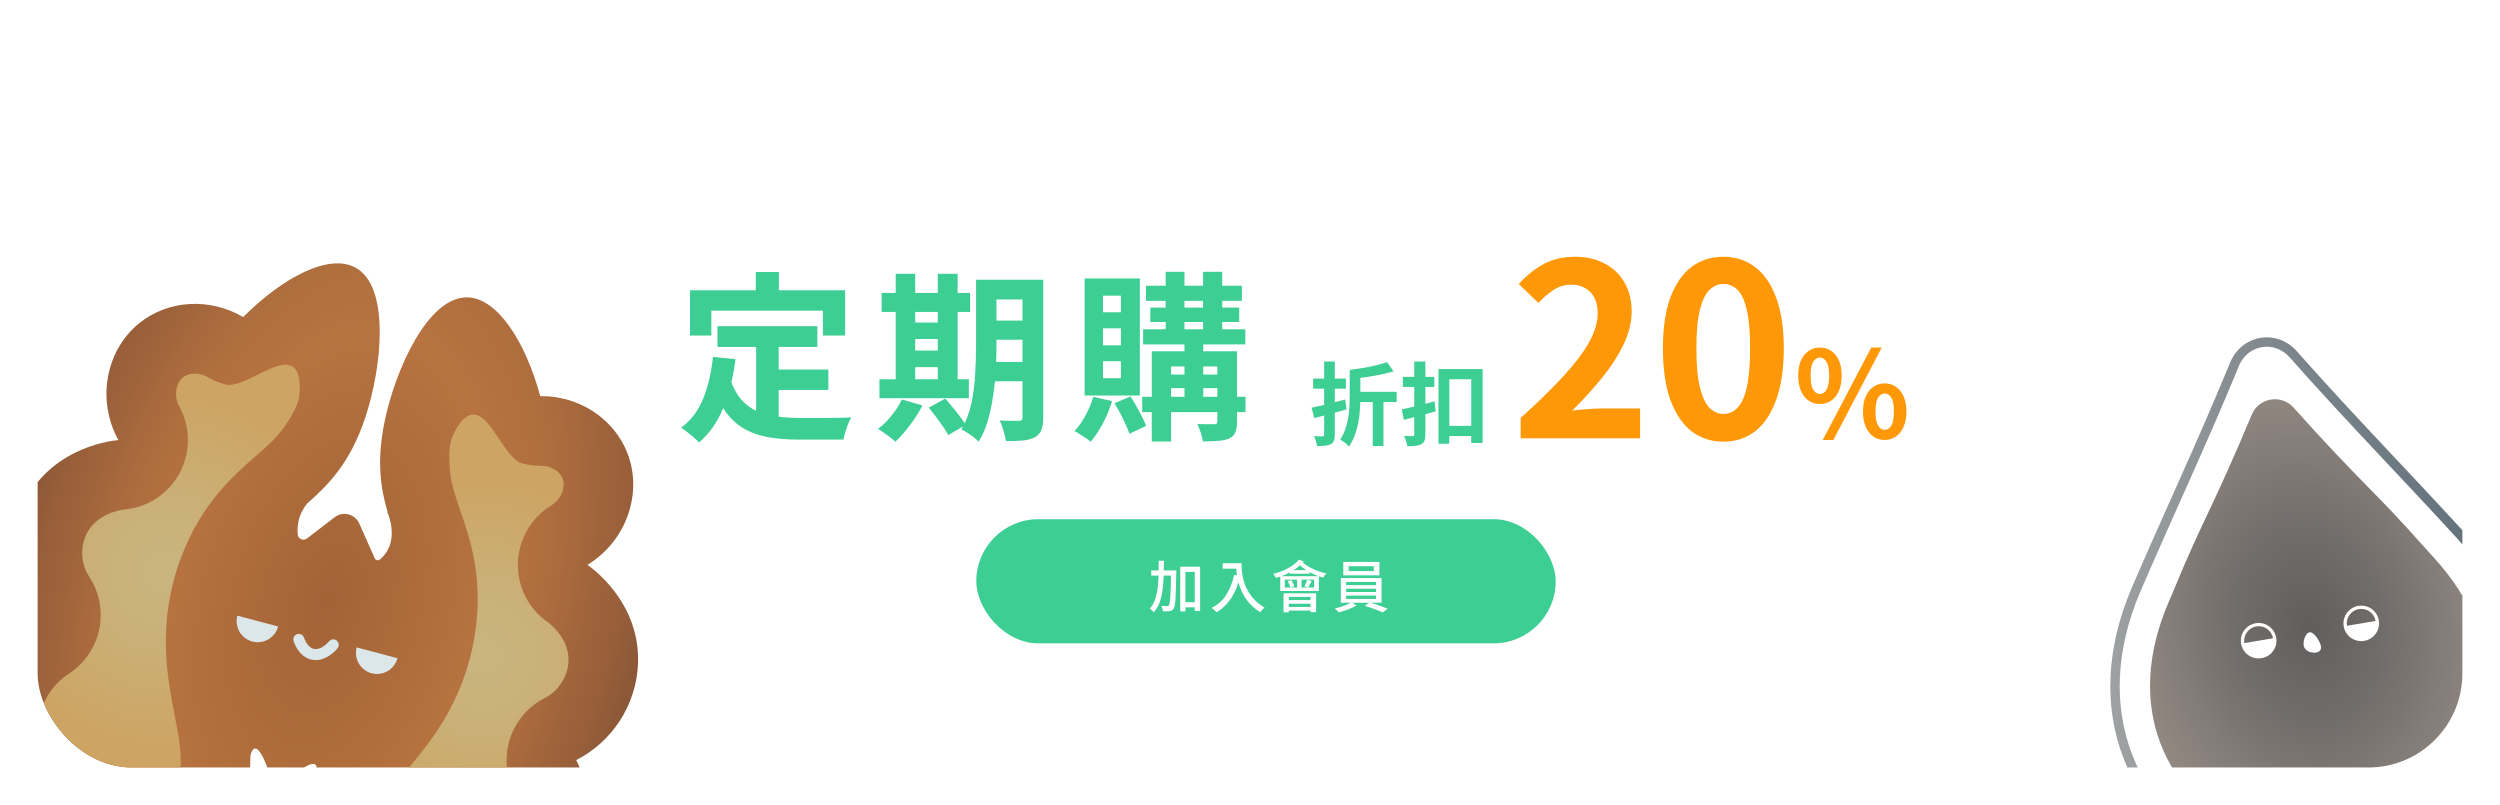 <svg width="1329" height="428" viewBox="0 0 1329 428" fill="none" xmlns="http://www.w3.org/2000/svg">
<g filter="url(#filter0_d_4574_2565)">
<g clip-path="url(#clip0_4574_2565)">
<rect x="20" y="16" width="1289" height="388" rx="50" fill="white"/>
<path d="M381.408 169.392H434.496V180.432H381.408V169.392ZM408 192.432H440.352V203.28H408V192.432ZM401.952 175.824H413.952V222.192L401.952 220.752V175.824ZM379.008 185.712L391.008 186.96C389.728 196.752 387.552 205.392 384.48 212.88C381.408 220.368 377.12 226.48 371.616 231.216C370.976 230.512 370.08 229.648 368.928 228.624C367.776 227.6 366.56 226.608 365.28 225.648C364.064 224.688 363.008 223.92 362.112 223.344C367.296 219.504 371.2 214.352 373.824 207.888C376.448 201.36 378.176 193.968 379.008 185.712ZM388.32 197.808C389.792 202.16 391.712 205.712 394.08 208.464C396.512 211.152 399.296 213.2 402.432 214.608C405.632 215.952 409.12 216.88 412.896 217.392C416.672 217.904 420.672 218.16 424.896 218.16C425.92 218.16 427.296 218.16 429.024 218.16C430.816 218.16 432.768 218.16 434.88 218.16C437.056 218.16 439.264 218.16 441.504 218.16C443.744 218.096 445.824 218.064 447.744 218.064C449.664 218 451.264 217.936 452.544 217.872C451.968 218.832 451.392 220.016 450.816 221.424C450.304 222.768 449.824 224.176 449.376 225.648C448.928 227.12 448.608 228.464 448.416 229.68H443.52H424.32C418.752 229.68 413.632 229.296 408.96 228.528C404.288 227.76 400.064 226.352 396.288 224.304C392.576 222.32 389.248 219.44 386.304 215.664C383.424 211.888 380.96 206.96 378.912 200.88L388.32 197.808ZM401.76 140.592H414.048V158.064H401.76V140.592ZM366.816 150.288H449.28V174.384H437.472V161.136H378.144V174.384H366.816V150.288ZM523.68 144.72H548.448V155.184H523.68V144.72ZM523.68 166.416H548.448V176.592H523.68V166.416ZM523.584 188.4H548.544V198.672H523.584V188.4ZM543.552 144.72H554.592V217.872C554.592 220.688 554.272 222.896 553.632 224.496C552.992 226.16 551.84 227.472 550.176 228.432C548.512 229.328 546.4 229.904 543.84 230.16C541.344 230.416 538.304 230.512 534.72 230.448C534.528 228.912 534.112 227.056 533.472 224.88C532.832 222.768 532.16 220.976 531.456 219.504C533.504 219.632 535.52 219.696 537.504 219.696C539.552 219.696 540.928 219.696 541.632 219.696C542.336 219.696 542.816 219.568 543.072 219.312C543.392 218.992 543.552 218.48 543.552 217.776V144.72ZM518.88 144.72H529.728V180.048C529.728 183.824 529.6 187.952 529.344 192.432C529.152 196.912 528.704 201.456 528 206.064C527.36 210.608 526.432 215.024 525.216 219.312C524 223.6 522.336 227.44 520.224 230.832C519.648 230.128 518.784 229.328 517.632 228.432C516.48 227.6 515.328 226.8 514.176 226.032C513.024 225.264 512 224.688 511.104 224.304C513.536 220.144 515.296 215.504 516.384 210.384C517.472 205.264 518.144 200.08 518.4 194.832C518.72 189.52 518.88 184.592 518.88 180.048V144.72ZM468.672 151.728H515.712V161.808H468.672V151.728ZM481.152 167.472H504.096V176.208H481.152V167.472ZM481.152 182.352H504.096V191.184H481.152V182.352ZM467.52 197.616H515.04V207.696H467.52V197.616ZM476.16 141.552H486.528V201.264H476.16V141.552ZM498.528 141.552H509.088V201.264H498.528V141.552ZM479.424 208.368L490.368 211.536C488.576 215.056 486.368 218.544 483.744 222C481.12 225.52 478.528 228.464 475.968 230.832C475.328 230.128 474.432 229.36 473.28 228.528C472.192 227.696 471.04 226.864 469.824 226.032C468.672 225.2 467.648 224.528 466.752 224.016C469.312 222.096 471.712 219.728 473.952 216.912C476.256 214.096 478.08 211.248 479.424 208.368ZM493.728 212.688L502.464 207.888C503.744 209.232 505.056 210.768 506.4 212.496C507.808 214.16 509.12 215.824 510.336 217.488C511.616 219.088 512.64 220.56 513.408 221.904L504.096 227.28C503.456 226 502.528 224.496 501.312 222.768C500.16 221.104 498.912 219.376 497.568 217.584C496.224 215.792 494.944 214.16 493.728 212.688ZM609.216 147.888H660.192V155.952H609.216V147.888ZM607.68 171.024H662.016V179.088H607.68V171.024ZM607.2 206.928H662.112V215.088H607.2V206.928ZM611.52 159.504H658.752V167.184H611.52V159.504ZM619.68 140.496H629.664V174.576H619.68V140.496ZM639.552 140.496H649.728V174.576H639.552V140.496ZM629.664 174.768H639.648V209.232H629.664V174.768ZM647.136 182.736H657.6V220.176C657.6 222.544 657.312 224.4 656.736 225.744C656.224 227.152 655.168 228.24 653.568 229.008C651.904 229.776 649.92 230.224 647.616 230.352C645.376 230.544 642.656 230.64 639.456 230.64C639.264 229.232 638.88 227.664 638.304 225.936C637.728 224.208 637.12 222.704 636.48 221.424C638.336 221.488 640.16 221.52 641.952 221.52C643.808 221.52 645.024 221.52 645.6 221.52C646.176 221.52 646.56 221.424 646.752 221.232C647.008 220.976 647.136 220.592 647.136 220.08V182.736ZM612.288 182.736H651.648V190.8H622.56V230.736H612.288V182.736ZM617.376 195.12H651.552V202.32H617.376V195.12ZM581.184 206.928L591.168 209.232C589.952 213.264 588.32 217.232 586.272 221.136C584.224 224.976 582.048 228.208 579.744 230.832C579.168 230.256 578.336 229.616 577.248 228.912C576.16 228.208 575.072 227.504 573.984 226.8C572.896 226.096 571.968 225.552 571.2 225.168C573.376 222.864 575.328 220.08 577.056 216.816C578.848 213.552 580.224 210.256 581.184 206.928ZM592.416 210.384L600.96 206.736C602.56 209.168 604.128 211.856 605.664 214.8C607.264 217.68 608.48 220.208 609.312 222.384L600.384 226.608C599.936 225.136 599.264 223.472 598.368 221.616C597.536 219.696 596.608 217.776 595.584 215.856C594.56 213.872 593.504 212.048 592.416 210.384ZM586.368 170.544V179.568H595.872V170.544H586.368ZM586.368 188.016V197.04H595.872V188.016H586.368ZM586.368 153.168V162H595.872V153.168H586.368ZM576.576 144.048H605.952V206.256H576.576V144.048Z" fill="#3DCE94"/>
<path d="M737.376 188.536L740.784 193.384C738.704 194.024 736.432 194.6 733.968 195.112C731.536 195.624 729.04 196.072 726.48 196.456C723.92 196.808 721.456 197.112 719.088 197.368C718.992 196.664 718.784 195.864 718.464 194.968C718.144 194.072 717.824 193.304 717.504 192.664C719.232 192.44 720.992 192.184 722.784 191.896C724.608 191.608 726.384 191.288 728.112 190.936C729.872 190.584 731.536 190.2 733.104 189.784C734.672 189.368 736.096 188.952 737.376 188.536ZM720.384 204.28H742.464V209.752H720.384V204.28ZM729.744 207.208H735.456V233.128H729.744V207.208ZM697.248 212.728C698.784 212.408 700.528 212.024 702.48 211.576C704.464 211.096 706.528 210.584 708.672 210.04C710.848 209.464 713.008 208.904 715.152 208.36L715.824 213.64C712.88 214.472 709.888 215.288 706.848 216.088C703.84 216.888 701.104 217.608 698.64 218.248L697.248 212.728ZM698.064 197.272H715.488V202.6H698.064V197.272ZM703.92 188.2H709.584V227.032C709.584 228.408 709.424 229.48 709.104 230.248C708.816 231.048 708.272 231.672 707.472 232.12C706.672 232.536 705.664 232.808 704.448 232.936C703.264 233.064 701.824 233.128 700.128 233.128C700.064 232.392 699.872 231.512 699.552 230.488C699.232 229.464 698.896 228.584 698.544 227.848C699.472 227.88 700.368 227.912 701.232 227.944C702.096 227.944 702.688 227.944 703.008 227.944C703.36 227.912 703.6 227.832 703.728 227.704C703.856 227.576 703.92 227.352 703.92 227.032V188.2ZM717.504 192.664H723.168V207.16C723.168 210.104 723.024 213.08 722.736 216.088C722.448 219.096 721.872 222.056 721.008 224.968C720.176 227.88 718.896 230.696 717.168 233.416C716.624 232.776 715.904 232.104 715.008 231.4C714.112 230.728 713.28 230.152 712.512 229.672C713.984 227.24 715.072 224.744 715.776 222.184C716.48 219.624 716.944 217.08 717.168 214.552C717.392 211.992 717.504 209.512 717.504 207.112V192.664ZM764.688 192.184H788.16V231.496H782.112V197.608H770.448V231.88H764.688V192.184ZM768.048 222.376H785.28V227.8H768.048V222.376ZM745.152 213.64C746.656 213.32 748.352 212.936 750.24 212.488C752.16 212.008 754.176 211.512 756.288 211C758.4 210.456 760.496 209.912 762.576 209.368L763.248 214.648C760.368 215.48 757.424 216.296 754.416 217.096C751.44 217.864 748.736 218.568 746.304 219.208L745.152 213.64ZM745.776 196.36H762.48V201.688H745.776V196.36ZM751.824 188.2H757.728V226.936C757.728 228.376 757.568 229.496 757.248 230.296C756.96 231.096 756.384 231.72 755.52 232.168C754.688 232.616 753.664 232.904 752.448 233.032C751.264 233.192 749.824 233.256 748.128 233.224C748.032 232.456 747.808 231.544 747.456 230.488C747.136 229.432 746.8 228.52 746.448 227.752C747.344 227.784 748.224 227.816 749.088 227.848C749.984 227.848 750.592 227.848 750.912 227.848C751.264 227.848 751.504 227.784 751.632 227.656C751.76 227.496 751.824 227.256 751.824 226.936V188.2Z" fill="#3DCE94"/>
<path d="M808.379 229V218.12C816.998 210.44 824.336 203.315 830.395 196.744C836.539 190.173 841.232 184.072 844.475 178.44C847.718 172.723 849.339 167.432 849.339 162.568C849.339 159.496 848.784 156.808 847.675 154.504C846.566 152.2 844.944 150.451 842.811 149.256C840.763 147.976 838.203 147.336 835.131 147.336C831.718 147.336 828.56 148.317 825.659 150.28C822.843 152.157 820.24 154.419 817.851 157.064L807.355 146.952C811.792 142.173 816.315 138.589 820.923 136.2C825.616 133.725 831.163 132.488 837.563 132.488C843.536 132.488 848.742 133.725 853.179 136.2C857.702 138.589 861.2 141.96 863.675 146.312C866.15 150.664 867.387 155.784 867.387 161.672C867.387 167.389 865.936 173.235 863.035 179.208C860.219 185.096 856.422 190.984 851.643 196.872C846.864 202.76 841.574 208.563 835.771 214.28C838.246 213.939 840.891 213.683 843.707 213.512C846.608 213.256 849.168 213.128 851.387 213.128H871.867V229H808.379ZM916.135 230.792C909.735 230.792 904.103 228.957 899.239 225.288C894.46 221.533 890.706 215.987 887.975 208.648C885.33 201.224 884.007 192.051 884.007 181.128C884.007 170.291 885.33 161.288 887.975 154.12C890.706 146.867 894.46 141.448 899.239 137.864C904.103 134.28 909.735 132.488 916.135 132.488C922.62 132.488 928.252 134.323 933.031 137.992C937.81 141.576 941.522 146.952 944.167 154.12C946.898 161.288 948.263 170.291 948.263 181.128C948.263 192.051 946.898 201.224 944.167 208.648C941.522 215.987 937.81 221.533 933.031 225.288C928.252 228.957 922.62 230.792 916.135 230.792ZM916.135 216.072C918.951 216.072 921.426 215.005 923.559 212.872C925.692 210.739 927.356 207.155 928.551 202.12C929.746 197 930.343 190.003 930.343 181.128C930.343 172.339 929.746 165.469 928.551 160.52C927.356 155.485 925.692 151.987 923.559 150.024C921.426 147.976 918.951 146.952 916.135 146.952C913.49 146.952 911.058 147.976 908.839 150.024C906.706 151.987 904.999 155.485 903.719 160.52C902.439 165.469 901.799 172.339 901.799 181.128C901.799 190.003 902.439 197 903.719 202.12C904.999 207.155 906.706 210.739 908.839 212.872C911.058 215.005 913.49 216.072 916.135 216.072ZM967.443 210.76C965.224 210.76 963.24 210.163 961.491 208.968C959.742 207.773 958.376 206.045 957.395 203.784C956.414 201.523 955.923 198.813 955.923 195.656C955.923 192.499 956.414 189.811 957.395 187.592C958.376 185.373 959.742 183.688 961.491 182.536C963.24 181.341 965.224 180.744 967.443 180.744C969.747 180.744 971.752 181.341 973.459 182.536C975.208 183.688 976.574 185.373 977.555 187.592C978.536 189.811 979.027 192.499 979.027 195.656C979.027 198.813 978.536 201.523 977.555 203.784C976.574 206.045 975.208 207.773 973.459 208.968C971.752 210.163 969.747 210.76 967.443 210.76ZM967.443 205.448C968.808 205.448 969.96 204.701 970.899 203.208C971.88 201.672 972.371 199.155 972.371 195.656C972.371 192.2 971.88 189.747 970.899 188.296C969.96 186.803 968.808 186.056 967.443 186.056C966.078 186.056 964.904 186.803 963.923 188.296C962.984 189.747 962.515 192.2 962.515 195.656C962.515 199.155 962.984 201.672 963.923 203.208C964.904 204.701 966.078 205.448 967.443 205.448ZM968.979 229.896L994.771 180.744H1000.34L974.611 229.896H968.979ZM1001.94 229.896C999.678 229.896 997.672 229.299 995.923 228.104C994.216 226.909 992.851 225.181 991.827 222.92C990.846 220.659 990.355 217.949 990.355 214.792C990.355 211.592 990.846 208.883 991.827 206.664C992.851 204.445 994.216 202.76 995.923 201.608C997.672 200.413 999.678 199.816 1001.94 199.816C1004.16 199.816 1006.12 200.413 1007.83 201.608C1009.58 202.76 1010.94 204.445 1011.92 206.664C1012.95 208.883 1013.46 211.592 1013.46 214.792C1013.46 217.949 1012.95 220.659 1011.92 222.92C1010.94 225.181 1009.58 226.909 1007.83 228.104C1006.12 229.299 1004.16 229.896 1001.94 229.896ZM1001.94 224.52C1003.3 224.52 1004.46 223.773 1005.4 222.28C1006.33 220.744 1006.8 218.248 1006.8 214.792C1006.8 211.251 1006.33 208.776 1005.4 207.368C1004.46 205.917 1003.3 205.192 1001.94 205.192C1000.53 205.192 999.358 205.917 998.419 207.368C997.48 208.776 997.011 211.251 997.011 214.792C997.011 218.248 997.48 220.744 998.419 222.28C999.358 223.773 1000.53 224.52 1001.94 224.52Z" fill="#FF9807"/>
<path d="M339.148 349.212C340.71 315.849 313.643 297.19 312.279 296.291C333.119 283.543 341.784 258.097 333.527 236.868C326.421 218.579 307.883 206.333 287.201 206.566C279.169 177.09 264.32 154.59 248.654 154.084C227.594 153.395 210.022 192.566 204.337 220.635C200.13 241.407 202.369 255.695 206.071 268.264C206.015 268.24 205.957 268.224 205.901 268.2C205.999 268.432 206.241 268.997 206.54 269.817C206.764 270.547 206.989 271.277 207.224 272C208.423 276.365 209.385 283.632 205.269 289.763C204.253 291.27 203.084 292.486 201.905 293.468C201.036 294.192 199.719 293.887 199.254 292.852C196.501 286.663 193.739 280.471 190.983 274.289C188.719 269.204 182.311 267.579 177.891 270.968C172.99 274.728 168.078 278.495 163.176 282.255C161.263 283.72 158.494 282.51 158.269 280.11C158.086 278.186 158.119 275.953 158.606 273.519C159.423 269.441 161.253 266.212 163.173 263.784C174.669 253.614 186.162 242.184 194.199 217.929C203.211 190.745 207.421 148.029 188.804 138.156C174.94 130.806 150.877 142.947 129.268 164.548C111.425 154.076 89.263 155.487 74.009 167.828C56.295 182.15 51.171 208.546 62.926 229.955C61.293 230.066 28.543 232.805 13.314 262.533C3.472 281.753 4.718 304.896 16.564 323.016C-11.439 341.361 -22.519 374.944 -11.786 401.432C-0.128 430.202 31.868 437.293 34.656 437.865C46.384 460.009 65.243 473.859 83.393 472.398C105.776 470.591 118.811 446.165 123.417 437.521C130.893 423.513 133.199 411.059 133.085 399.23C133.071 398.012 133.253 396.792 133.769 395.688C134.275 394.59 134.853 393.993 135.499 393.906C137.182 393.675 139.327 396.862 141.945 403.462C144.245 409.281 151.477 411.223 156.481 407.481C162.499 402.972 166.221 401.301 167.65 402.458C168.25 402.948 168.437 403.954 168.213 405.466C168.024 406.746 167.525 407.953 166.887 409.079C161.141 419.126 157.142 430.879 156.683 446.369C156.394 456.162 155.57 483.836 174.089 496.523C189.114 506.808 212.363 504.158 233.543 490.768C236.237 491.654 267.537 501.4 291.948 482.224C314.422 464.569 321.492 429.92 306.305 400.086C325.561 390.247 338.14 370.782 339.148 349.212Z" fill="url(#paint0_radial_4574_2565)"/>
<path d="M67.306 420.461C57.851 415.221 56.259 405.268 44.18 402.055C43.49 401.871 42.795 401.705 42.093 401.563C42.093 401.563 41.877 401.505 41.628 401.439C40.08 401.027 26.392 397.136 22.465 387.455C18.679 378.114 22.987 363.058 36.762 354.031C44.982 348.643 50.736 340.206 52.745 330.577C54.763 320.949 52.871 310.916 47.497 302.69C42.933 295.706 42.435 286.794 46.201 279.435C51.61 268.879 64.483 267.06 65.807 266.904C78.221 265.91 89.335 258.719 95.335 247.749C101.418 236.631 101.418 223.171 95.32 212.072C92.055 206.131 93.753 199.446 97.203 196.657C99.621 194.701 103.391 194.087 107.035 195.057C108.257 195.382 109.444 195.876 110.562 196.531C113.498 198.249 116.587 199.527 119.749 200.368C129.14 202.866 147.154 185.909 155.353 190.778C160.429 193.799 159.338 204.262 159.12 206.285C158.824 209.073 157.502 213.741 151.325 222.664C147.232 228.578 142.309 232.886 135.921 238.484C123.59 249.28 106.705 264.072 96.006 293.041C83.328 327.377 88.855 355.758 92.891 376.481C95.599 390.376 97.115 399.21 95.383 407.896C94.116 414.266 93.455 417.725 90.832 420.082C85.319 425.038 74.672 424.546 67.306 420.461Z" fill="url(#paint1_radial_4574_2565)"/>
<path d="M193.606 447.429C192.511 443.976 193.689 440.618 195.711 434.591C198.526 426.185 204.239 419.273 213.485 408.559C227.283 392.58 246.188 370.697 252.237 334.597C257.345 304.142 250.04 282.916 244.703 267.42C241.934 259.377 239.803 253.192 239.194 246.037C238.267 235.224 239.431 230.515 240.567 227.95C241.392 226.088 245.636 216.463 251.541 216.364C261.076 216.212 268.284 239.877 277.676 242.376C280.845 243.219 284.161 243.645 287.555 243.61C288.85 243.597 290.125 243.758 291.348 244.083C294.992 245.052 297.959 247.458 299.083 250.365C300.685 254.489 298.837 261.134 293.05 264.676C282.252 271.281 275.556 282.959 275.312 295.631C275.068 308.133 281.141 319.894 291.42 326.925C292.492 327.719 302.769 335.695 302.209 347.541C301.821 355.798 296.962 363.285 289.528 367.087C280.778 371.556 274.151 379.323 271.119 388.681C268.086 398.038 268.879 408.217 273.337 416.976C280.809 431.647 277.067 446.853 269.14 453.078C260.92 459.537 247.107 456.113 245.56 455.702C245.311 455.635 245.119 455.584 244.997 455.543C244.317 455.318 243.631 455.117 242.941 454.934C240.221 454.21 237.46 453.806 234.694 453.722C228.228 453.521 221.731 459.027 213.824 459.452C205.479 459.885 195.907 454.65 193.606 447.429Z" fill="url(#paint2_radial_4574_2565)"/>
<path d="M165.109 346.549C158.778 344.865 156.341 337.688 156.056 336.782C155.575 335.243 156.43 333.603 157.968 333.11C159.513 332.628 161.147 333.483 161.628 335.022C161.708 335.257 163.511 340.971 167.738 341.05C170.41 341.118 173.203 338.958 174.93 336.917C175.971 335.684 177.805 335.52 179.041 336.563C180.27 337.605 180.421 339.449 179.388 340.684C177.776 342.595 173.398 347.03 167.599 346.899C166.705 346.876 165.874 346.753 165.109 346.549Z" fill="#DCE7EA"/>
<path d="M134.124 337.03C140.113 338.623 146.259 335.042 147.854 329.045L126.176 323.278C124.58 329.276 128.134 335.437 134.124 337.03Z" fill="#DCE7EA"/>
<path d="M197.552 353.902C203.542 355.495 209.687 351.914 211.283 345.916L189.604 340.15C188.009 346.147 191.563 352.309 197.552 353.902Z" fill="#DCE7EA"/>
<path d="M1247.69 448.734C1229.12 451.87 1214.28 450.391 1200.98 444.073C1148.13 418.967 1129.64 370.033 1152.74 316.372C1159.09 301.633 1161.43 294.727 1173.31 269.736C1179.65 256.406 1187.88 238.433 1197.02 216.449C1200.78 207.395 1212.75 205.373 1219.28 212.689C1235.12 230.455 1248.8 244.729 1259.17 255.238C1278.59 274.933 1283.07 280.689 1293.91 292.534C1333.35 335.632 1331.96 387.916 1290.28 428.994C1279.79 439.328 1266.26 445.597 1247.69 448.734Z" fill="url(#paint3_radial_4574_2565)"/>
<path d="M1307.62 280.061C1278.05 247.758 1248.93 218.069 1219.12 184.373C1209.68 173.699 1193.28 176.469 1187.86 189.651C1170.78 231.265 1153.02 268.873 1135.69 309.094C1108.24 372.84 1131.78 431.705 1192.99 460.777C1211.39 469.513 1230.87 470.337 1250.78 466.974C1270.69 463.612 1288.81 456.44 1303.33 442.145C1351.59 394.589 1354.48 331.259 1307.62 280.061Z" stroke="url(#paint4_linear_4574_2565)" stroke-width="5" stroke-miterlimit="10"/>
<path d="M1199.13 327.301C1193.98 328.171 1190.51 333.039 1191.37 338.174C1192.24 343.31 1197.12 346.767 1202.27 345.897C1207.43 345.027 1210.9 340.159 1210.03 335.024C1209.16 329.89 1204.28 326.432 1199.13 327.301ZM1193.09 337.875C1192.39 333.688 1195.22 329.716 1199.42 329.007C1203.62 328.297 1207.6 331.118 1208.31 335.306L1193.09 337.875Z" fill="white"/>
<path d="M1253.68 318.09C1248.53 318.96 1245.05 323.828 1245.92 328.963C1246.79 334.099 1251.67 337.556 1256.82 336.686C1261.97 335.816 1265.45 330.948 1264.58 325.813C1263.71 320.677 1258.83 317.22 1253.68 318.09ZM1247.65 328.663C1246.94 324.475 1249.78 320.504 1253.98 319.795C1258.18 319.085 1262.16 321.906 1262.86 326.094L1247.65 328.663Z" fill="white"/>
<path d="M1224.66 339.277C1224.12 336.689 1225.87 331.231 1228.69 332.237C1230.84 333.001 1233.65 337.513 1233.86 339.919C1234.24 344.45 1225.58 343.734 1224.66 339.277Z" fill="white"/>
<rect x="519" y="272" width="308" height="66" rx="33" fill="#3DCE94"/>
<path d="M628.72 316.12H636.67V318.85H628.72V316.12ZM612.01 299.23H623.29V301.99H612.01V299.23ZM627.43 297.28H637.99V320.77H635.14V300.01H630.16V321.01H627.43V297.28ZM622.57 299.23H625.33C625.33 299.23 625.33 299.32 625.33 299.5C625.33 299.66 625.33 299.85 625.33 300.07C625.33 300.29 625.32 300.47 625.3 300.61C625.24 303.89 625.18 306.66 625.12 308.92C625.06 311.18 624.98 313.04 624.88 314.5C624.78 315.94 624.65 317.06 624.49 317.86C624.35 318.64 624.16 319.2 623.92 319.54C623.62 319.98 623.3 320.29 622.96 320.47C622.64 320.67 622.24 320.81 621.76 320.89C621.34 320.95 620.81 320.98 620.17 320.98C619.53 321 618.87 320.99 618.19 320.95C618.17 320.53 618.08 320.05 617.92 319.51C617.78 318.97 617.59 318.5 617.35 318.1C618.01 318.14 618.62 318.17 619.18 318.19C619.74 318.21 620.16 318.22 620.44 318.22C620.66 318.22 620.85 318.19 621.01 318.13C621.17 318.05 621.31 317.91 621.43 317.71C621.61 317.47 621.75 317 621.85 316.3C621.97 315.58 622.07 314.53 622.15 313.15C622.25 311.77 622.33 310 622.39 307.84C622.45 305.66 622.51 303 622.57 299.86V299.23ZM615.97 294.1H618.76C618.74 296.94 618.69 299.7 618.61 302.38C618.53 305.04 618.32 307.55 617.98 309.91C617.66 312.27 617.13 314.43 616.39 316.39C615.65 318.35 614.63 320.07 613.33 321.55C613.17 321.31 612.97 321.06 612.73 320.8C612.49 320.56 612.23 320.32 611.95 320.08C611.69 319.84 611.44 319.65 611.2 319.51C612.16 318.47 612.94 317.27 613.54 315.91C614.16 314.53 614.63 313.03 614.95 311.41C615.29 309.77 615.53 308.02 615.67 306.16C615.81 304.3 615.89 302.36 615.91 300.34C615.95 298.3 615.97 296.22 615.97 294.1ZM649.99 295.42H658.51V298.3H649.99V295.42ZM657.1 295.42H660.01C660.01 296.34 660.04 297.41 660.1 298.63C660.18 299.83 660.35 301.12 660.61 302.5C660.87 303.86 661.27 305.27 661.81 306.73C662.35 308.19 663.06 309.64 663.94 311.08C664.84 312.52 665.97 313.92 667.33 315.28C668.69 316.62 670.33 317.86 672.25 319C672.05 319.16 671.8 319.38 671.5 319.66C671.2 319.96 670.91 320.27 670.63 320.59C670.35 320.91 670.13 321.19 669.97 321.43C668.01 320.23 666.33 318.91 664.93 317.47C663.53 316.01 662.35 314.47 661.39 312.85C660.45 311.23 659.69 309.6 659.11 307.96C658.53 306.32 658.09 304.73 657.79 303.19C657.51 301.65 657.32 300.22 657.22 298.9C657.14 297.56 657.1 296.4 657.1 295.42ZM656.05 301.63L659.26 302.2C658.56 305.22 657.64 307.95 656.5 310.39C655.36 312.81 653.98 314.94 652.36 316.78C650.76 318.62 648.87 320.19 646.69 321.49C646.53 321.27 646.29 321.02 645.97 320.74C645.65 320.46 645.32 320.17 644.98 319.87C644.66 319.57 644.37 319.34 644.11 319.18C647.37 317.5 649.95 315.19 651.85 312.25C653.77 309.29 655.17 305.75 656.05 301.63ZM682.99 304.15V308.35H698.59V304.15H682.99ZM680.59 302.32H701.11V310.18H680.59V302.32ZM685.6 299.08H696.16V301H685.6V299.08ZM689.56 302.95H691.9V309.25H689.56V302.95ZM684.49 304.96L686.47 304.33C686.81 304.85 687.12 305.42 687.4 306.04C687.7 306.66 687.9 307.2 688 307.66L685.9 308.38C685.8 307.9 685.62 307.34 685.36 306.7C685.1 306.06 684.81 305.48 684.49 304.96ZM694.9 304.21L697.3 304.87C696.96 305.51 696.62 306.15 696.28 306.79C695.96 307.41 695.66 307.94 695.38 308.38L693.43 307.75C693.67 307.27 693.94 306.69 694.24 306.01C694.54 305.33 694.76 304.73 694.9 304.21ZM682.33 311.41H699.64V321.4H696.73V313.33H685.12V321.52H682.33V311.41ZM683.95 315.01H697.93V316.93H683.95V315.01ZM683.95 318.64H697.96V320.59H683.95V318.64ZM690.46 293.5L692.98 294.4C691.9 295.8 690.58 297.06 689.02 298.18C687.46 299.3 685.77 300.29 683.95 301.15C682.13 301.99 680.27 302.7 678.37 303.28C678.27 303.1 678.13 302.87 677.95 302.59C677.77 302.31 677.58 302.03 677.38 301.75C677.18 301.47 676.99 301.25 676.81 301.09C678.65 300.61 680.44 300.01 682.18 299.29C683.92 298.55 685.5 297.7 686.92 296.74C688.36 295.76 689.54 294.68 690.46 293.5ZM692.23 294.67C692.91 295.35 693.73 296.01 694.69 296.65C695.67 297.27 696.73 297.85 697.87 298.39C699.03 298.93 700.23 299.41 701.47 299.83C702.73 300.25 703.97 300.6 705.19 300.88C704.89 301.12 704.56 301.46 704.2 301.9C703.86 302.34 703.59 302.73 703.39 303.07C702.17 302.73 700.93 302.31 699.67 301.81C698.41 301.29 697.19 300.71 696.01 300.07C694.85 299.41 693.76 298.7 692.74 297.94C691.74 297.18 690.85 296.39 690.07 295.57L692.23 294.67ZM716.95 296.98V299.59H730.3V296.98H716.95ZM714.1 294.73H733.3V301.84H714.1V294.73ZM715.6 308.98V310.72H731.5V308.98H715.6ZM715.6 312.61V314.41H731.5V312.61H715.6ZM715.6 305.35V307.06H731.5V305.35H715.6ZM712.78 303.31H734.44V316.42H712.78V303.31ZM718.54 316.12L721.12 317.86C720.32 318.34 719.38 318.81 718.3 319.27C717.24 319.75 716.14 320.18 715 320.56C713.86 320.96 712.77 321.29 711.73 321.55C711.49 321.25 711.16 320.9 710.74 320.5C710.32 320.1 709.94 319.76 709.6 319.48C710.66 319.24 711.76 318.94 712.9 318.58C714.04 318.2 715.11 317.8 716.11 317.38C717.11 316.94 717.92 316.52 718.54 316.12ZM725.53 318.07L728.02 316.24C729.08 316.52 730.19 316.86 731.35 317.26C732.53 317.66 733.66 318.06 734.74 318.46C735.84 318.86 736.79 319.23 737.59 319.57L735.1 321.58C734.34 321.22 733.41 320.83 732.31 320.41C731.23 319.99 730.09 319.57 728.89 319.15C727.71 318.73 726.59 318.37 725.53 318.07Z" fill="white"/>
</g>
</g>
<defs>
<filter id="filter0_d_4574_2565" x="0.6" y="0.6" width="1327.8" height="426.8" filterUnits="userSpaceOnUse" color-interpolation-filters="sRGB">
<feFlood flood-opacity="0" result="BackgroundImageFix"/>
<feColorMatrix in="SourceAlpha" type="matrix" values="0 0 0 0 0 0 0 0 0 0 0 0 0 0 0 0 0 0 127 0" result="hardAlpha"/>
<feOffset dy="4"/>
<feGaussianBlur stdDeviation="9.7"/>
<feComposite in2="hardAlpha" operator="out"/>
<feColorMatrix type="matrix" values="0 0 0 0 0 0 0 0 0 0 0 0 0 0 0 0 0 0 0.25 0"/>
<feBlend mode="normal" in2="BackgroundImageFix" result="effect1_dropShadow_4574_2565"/>
<feBlend mode="normal" in="SourceGraphic" in2="effect1_dropShadow_4574_2565" result="shape"/>
</filter>
<radialGradient id="paint0_radial_4574_2565" cx="0" cy="0" r="1" gradientUnits="userSpaceOnUse" gradientTransform="translate(173.533 316.017) rotate(14.896) scale(172.88 307.22)">
<stop stop-color="#A26336"/>
<stop offset="0.482" stop-color="#B77340"/>
<stop offset="0.635" stop-color="#AF6E3E"/>
<stop offset="0.876" stop-color="#985F3A"/>
<stop offset="1" stop-color="#8A5637"/>
</radialGradient>
<radialGradient id="paint1_radial_4574_2565" cx="0" cy="0" r="1" gradientUnits="userSpaceOnUse" gradientTransform="translate(87.405 299.52) rotate(14.896) scale(92.367 92.621)">
<stop stop-color="#C9B57F"/>
<stop offset="0.427" stop-color="#CAB077"/>
<stop offset="1" stop-color="#CDA464"/>
</radialGradient>
<radialGradient id="paint2_radial_4574_2565" cx="0" cy="0" r="1" gradientUnits="userSpaceOnUse" gradientTransform="translate(256.442 344.613) rotate(14.896) scale(92.45 92.704)">
<stop stop-color="#C9B57F"/>
<stop offset="0.427" stop-color="#CAB077"/>
<stop offset="1" stop-color="#CDA464"/>
</radialGradient>
<radialGradient id="paint3_radial_4574_2565" cx="0" cy="0" r="1" gradientUnits="userSpaceOnUse" gradientTransform="translate(1227.4 328.586) rotate(-9.585) scale(107.277 142.371)">
<stop stop-color="#605E5D"/>
<stop offset="0.346" stop-color="#706C69"/>
<stop offset="1" stop-color="#998E87"/>
</radialGradient>
<linearGradient id="paint4_linear_4574_2565" x1="1117.32" y1="340.939" x2="1335.43" y2="304.108" gradientUnits="userSpaceOnUse">
<stop stop-color="#9EA1A2"/>
<stop offset="0.31" stop-color="#8E9497"/>
<stop offset="0.915" stop-color="#63727C"/>
<stop offset="1" stop-color="#5D6D78"/>
</linearGradient>
<clipPath id="clip0_4574_2565">
<rect x="20" y="16" width="1289" height="388" rx="50" fill="white"/>
</clipPath>
</defs>
</svg>
